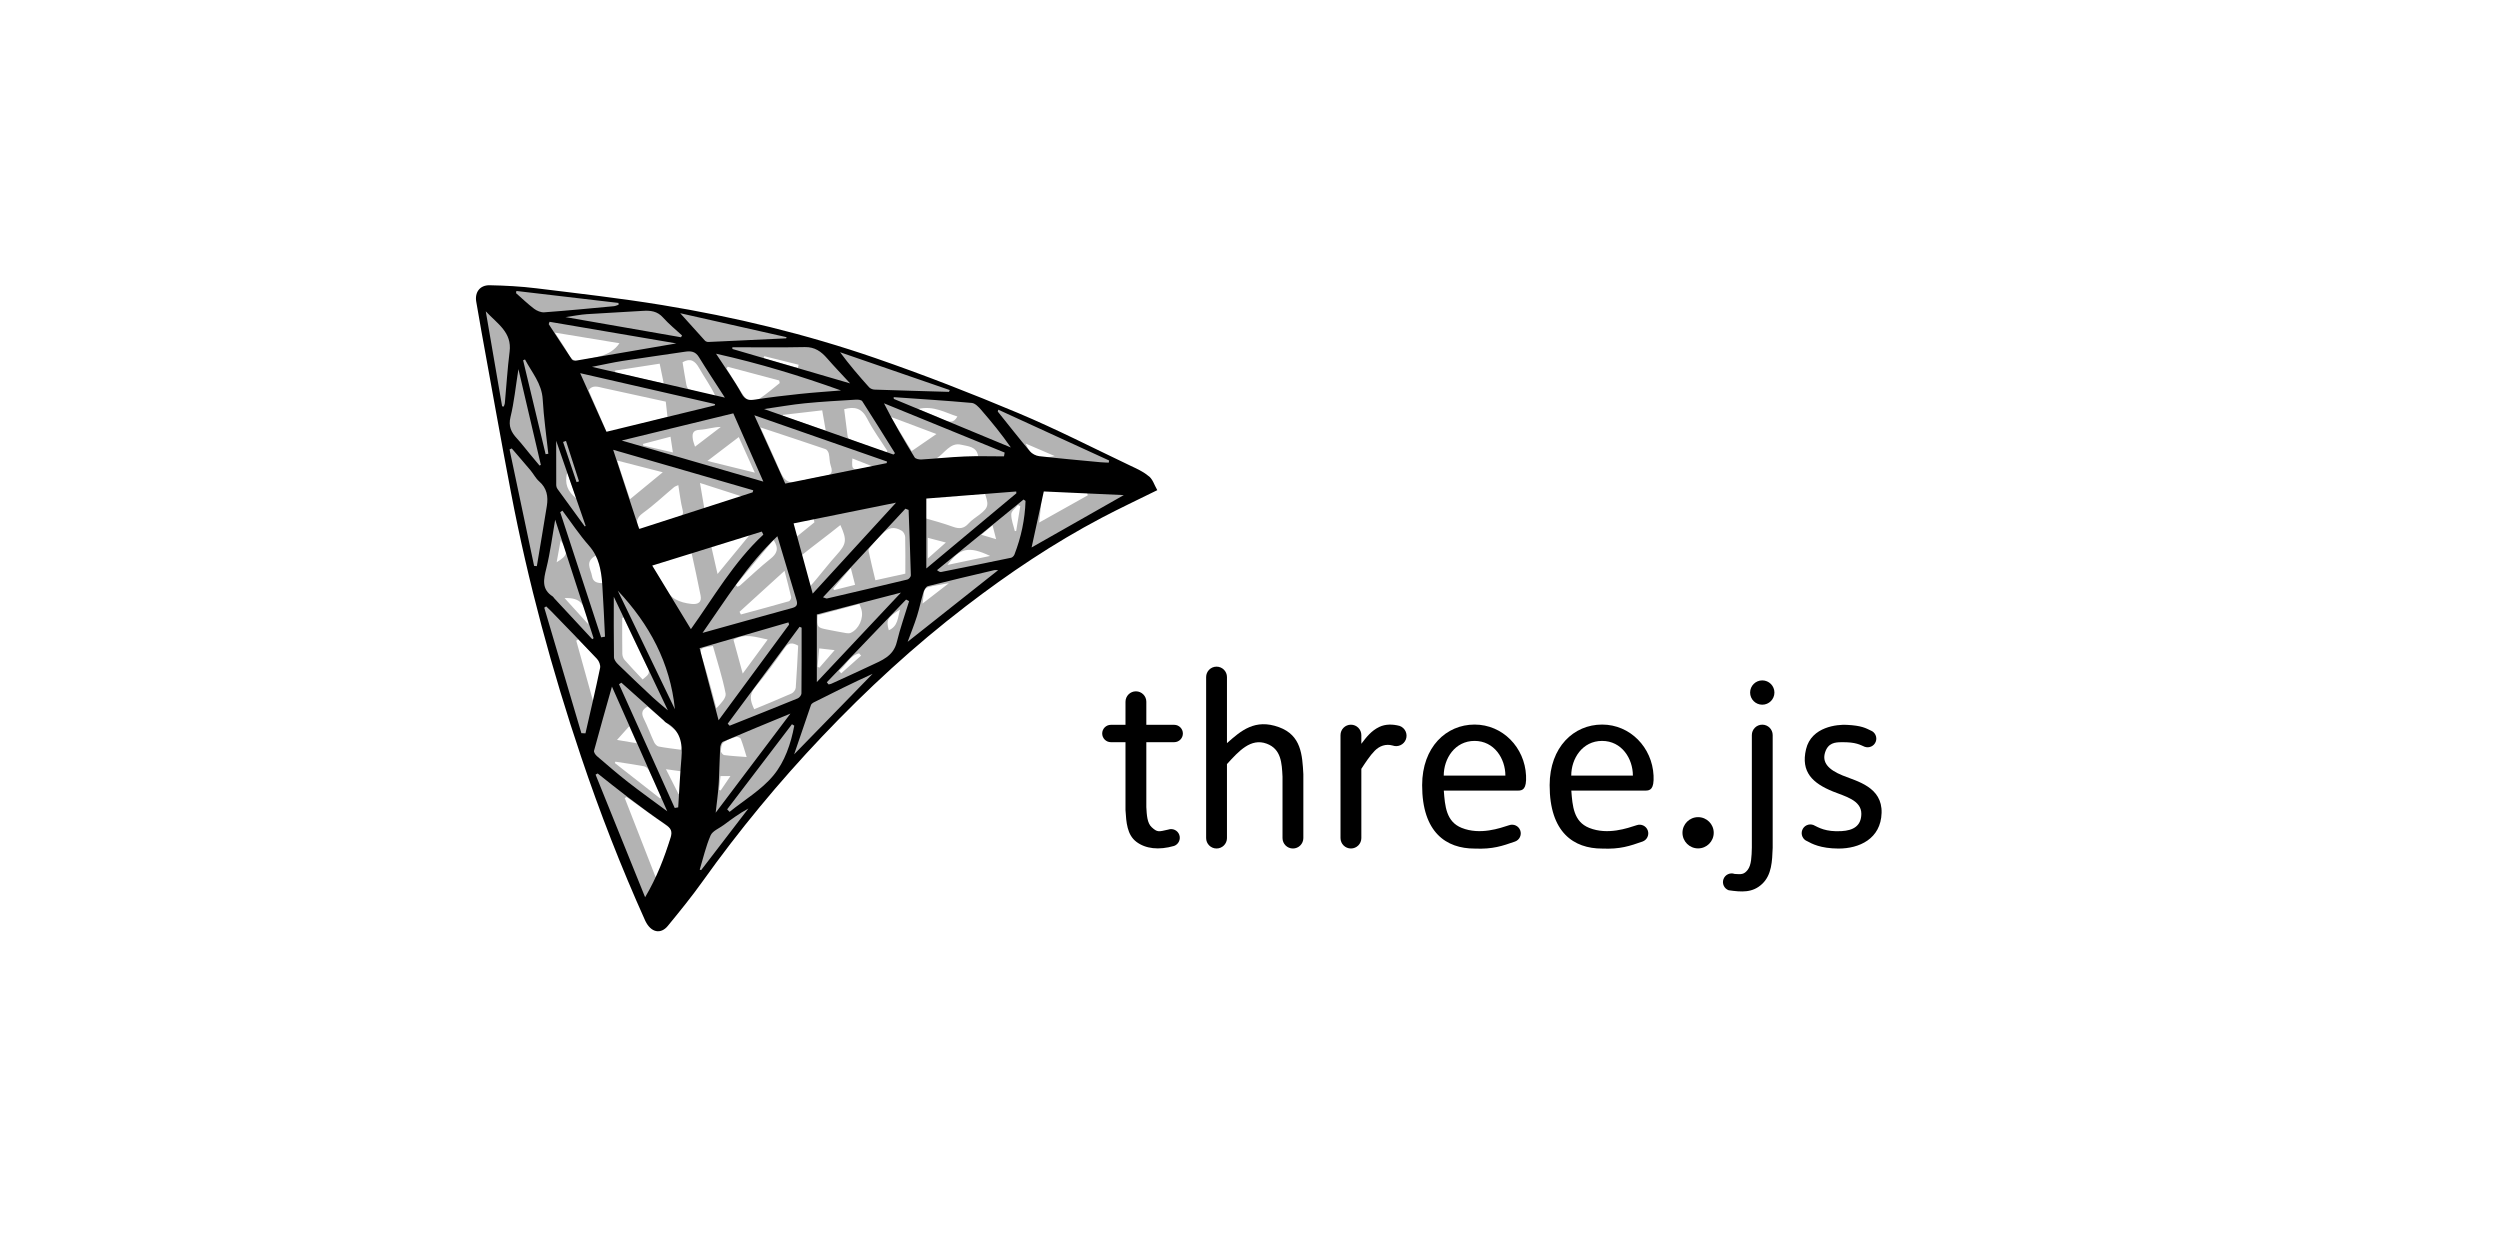 <?xml version="1.0" encoding="utf-8"?>
<!-- Generator: Adobe Illustrator 17.0.0, SVG Export Plug-In . SVG Version: 6.00 Build 0)  -->
<!DOCTYPE svg PUBLIC "-//W3C//DTD SVG 1.1//EN" "http://www.w3.org/Graphics/SVG/1.1/DTD/svg11.dtd">
<svg version="1.1" xmlns="http://www.w3.org/2000/svg" xmlns:xlink="http://www.w3.org/1999/xlink" x="0px" y="0px" width="800px"
	 height="400px" viewBox="0 0 800 400" enable-background="new 0 0 800 400" xml:space="preserve">
<g id="Calque_1">
	<g id="text">
		<path d="M488.335,248.194c-0.423-8.991-7.463-16.334-16.477-16.334s-16.759,7.146-16.772,19.394
			c-0.016,15.179,7.758,20.289,16.772,20.289c5.851,0.255,8.904-0.845,12.962-2.252c1.44-0.524,2.185-2.12,1.66-3.561
			c-0.524-1.44-2.12-2.185-3.561-1.66c-2.875,0.919-9.239,3.235-15.181,0.855c-4.974-1.992-5.347-6.962-5.72-11.932
			c7.909,0,15.819,0,23.728,0C487.264,252.988,488.54,252.553,488.335,248.194z M461.997,248.194c0-5.442,3.564-11.104,9.862-11.104
			s9.862,5.663,9.862,11.104C475.146,248.194,468.571,248.194,461.997,248.194z"/>
		<path d="M529.138,248.194c-0.423-8.991-7.464-16.334-16.477-16.334s-16.759,7.146-16.772,19.394
			c-0.016,15.179,7.758,20.289,16.772,20.289c5.851,0.255,8.904-0.845,12.962-2.252c1.44-0.524,2.184-2.12,1.66-3.561
			c-0.524-1.44-2.12-2.185-3.561-1.66c-2.875,0.919-9.239,3.235-15.181,0.855c-4.974-1.992-5.347-6.962-5.72-11.932
			c7.909,0,15.819,0,23.728,0C528.067,252.988,529.343,252.553,529.138,248.194z M502.799,248.194
			c0-5.442,3.564-11.104,9.862-11.104c6.298,0,9.862,5.663,9.862,11.104C515.948,248.194,509.374,248.194,502.799,248.194z"/>
		<circle cx="543.391" cy="266.488" r="5"/>
		<path d="M567.259,271.296c0-16.352,0-32.705,0-36.069c0-1.839-1.494-3.334-3.334-3.334c-1.839,0-3.334,1.494-3.334,3.334
			c0,3.364,0,19.696,0,36.028c-0.073,2.79-0.145,5.579-1.333,7.101c-1.187,1.519-2.049,1.456-4.185,1.303
			c-1.44-0.524-3.036,0.22-3.561,1.66c-0.524,1.44,0.22,3.036,1.66,3.561c4.027,0.571,7.627,0.917,10.753-2.059
			C566.943,279.948,567.101,275.622,567.259,271.296z"/>
		<circle cx="563.926" cy="221.615" r="3.889"/>
		<path d="M588.276,271.538c6.659,0.032,13.591-3.097,13.835-11.401s-7.818-10.096-12.477-11.987
			c-4.659-1.89-6.595-4.219-5.615-7.353s3.279-3.249,5.108-3.288c4.87-0.103,6.165,0.898,7.565,1.457
			c1.44,0.524,3.036-0.22,3.561-1.66s-0.22-3.036-1.66-3.561c-1.458-0.672-2.742-1.562-7.676-1.796
			c-2.774-0.15-11.251,0.492-12.982,7.799c-1.731,7.308,2.104,10.89,8.644,13.541c3.736,1.515,9.087,2.755,9.05,7.154
			c-0.032,3.807-2.507,5.303-6.354,5.517c-5.101,0.283-7.258-1.128-9.009-1.971c-1.44-0.524-3.036,0.22-3.56,1.66
			s0.22,3.036,1.66,3.561C579.722,269.959,582.533,271.51,588.276,271.538z"/>
		<path d="M445.622,238.563c1.728,0.629,3.643-0.264,4.273-1.992c0.629-1.729-0.264-3.643-1.992-4.273
			c-2.218-0.588-4.505-0.636-6.5,0.307c-2.608,1.233-4.191,3.323-5.774,5.414c0-1.073,0-2.147,0-2.782
			c0-1.839-1.494-3.334-3.334-3.334c-1.839,0-3.334,1.494-3.334,3.334c0,0.635,0.003,29.754,0.003,32.948
			c0,1.839,1.494,3.334,3.334,3.334c1.839,0,3.334-1.494,3.334-3.334c0-3.194-0.001-12.676-0.003-22.159
			c1.399-2.139,2.798-4.278,4.283-5.781C441.454,238.684,443.455,237.961,445.622,238.563z"/>
		<path d="M417.072,247.758c-0.34-6.23-0.68-12.46-7.783-15.056c-7.707-2.817-12.185,1.144-16.663,5.106
			c0.001-8.963,0.003-17.926,0.003-21.148c0-1.839-1.494-3.334-3.334-3.334c-1.839,0-3.334,1.494-3.334,3.334
			c0,3.223,0,48.407,0,51.525c0,1.839,1.494,3.334,3.334,3.334c1.839,0,3.334-1.494,3.334-3.334
			c-0.001-7.891-0.002-15.783-0.003-23.674c3.822-4.205,7.643-8.41,12.704-6.539c4.651,1.719,4.863,6.168,5.075,10.617
			c-0.001,6.532-0.002,13.064-0.003,19.596c0,1.839,1.494,3.334,3.333,3.334c1.839,0,3.334-1.494,3.334-3.334
			C417.07,261.376,417.071,254.567,417.072,247.758z"/>
		<path d="M375.709,270.697c1.44-0.524,2.184-2.12,1.66-3.561c-0.524-1.44-2.12-2.185-3.561-1.66
			c-3.062,0.689-3.425,0.925-5.28-0.777c-1.432-1.313-1.568-3.869-1.704-6.425c0-6.925,0-13.851,0-20.776c2.974,0,5.947,0,8.921,0
			c1.533,0,2.778-1.245,2.778-2.778s-1.245-2.778-2.778-2.778c-2.974,0-5.947,0-8.921,0c0.001-2.764,0.003-5.529,0.003-7.383
			c0-1.839-1.494-3.334-3.334-3.334c-1.839,0-3.334,1.494-3.334,3.334c0,1.854-0.001,4.619-0.003,7.383c-1.559,0-3.117,0-4.676,0
			c-1.533,0-2.778,1.245-2.778,2.778s1.245,2.778,2.778,2.778c1.559,0,3.117,0,4.676,0c0,7.237,0,14.473,0,21.71
			c0.248,3.958,0.495,7.916,3.494,10.184C366.578,271.605,370.805,272.114,375.709,270.697z"/>
	</g>
</g>
<g id="Calque_6">
	<path opacity="0.3" d="M367.033,156.553c-5.977,2.95-8.5,4.535-13.894,7.363c-15.677,8.22-30.331,18-44.378,28.774
		c-16.658,12.777-32.016,26.964-46.426,42.166c-13.706,14.458-27.358,30.822-38.933,47.064c-3.552,4.984-6.416,8.756-10.328,13.466
		c-1.721,2.072-4.283,1.334-5.239-1.101c-6.962-17.745-14.396-34.326-20.708-52.301c-9.369-26.682-16.58-54.013-21.913-81.803
		c-3.443-17.943-6.645-35.932-9.943-53.903c-0.568-3.092-1.078-5.194-1.616-8.292c-0.601-3.462,0.936-5.577,4.565-5.515
		c4.807,0.083,8.633,0.374,13.403,0.961c13.505,1.662,27.043,3.176,40.464,5.377c23.24,3.811,46.124,9.328,68.382,17.028
		c15.391,5.324,30.602,11.245,45.614,17.565c12.451,5.242,22.498,10.447,34.709,16.255c1.645,0.782,3.407,1.516,4.738,2.697
		C366.593,153.3,367.033,154.938,367.033,156.553z M213.046,128.527c-6.667-1.454-13.352-2.901-20.031-4.376
		c-1.687-0.373-3.394-1.074-4.688,0.734c2.003,4.604,3.998,9.188,5.942,13.658c6.585-1.733,12.942-3.407,19.329-5.088
		C213.431,131.965,213.267,130.501,213.046,128.527z M243.332,136.773c2.289,5.078,4.331,9.401,6.192,13.8
		c1.459,3.449,3.035,4.399,6.597,3.538c2.407-0.582,4.786-1.384,7.227-1.696c2.241-0.287,3.412-0.794,2.497-3.349
		c-0.436-1.219-0.333-2.621-0.631-3.904c-0.125-0.539-0.56-1.271-1.02-1.428C257.49,141.443,250.758,139.234,243.332,136.773z
		 M241.35,226.954c4.104-1.712,8.072-3.313,11.977-5.055c0.603-0.269,1.262-1.16,1.311-1.807c0.346-4.546,0.538-9.104,0.77-13.491
		c-1.892-1.016-3.044-1.016-4.238,0.686c-3.047,4.341-6.178,8.645-9.58,12.708C239.669,222.288,240.06,224.272,241.35,226.954z
		 M295.875,158.5c0,2.269-0.141,5.267-0.141,7.244c2.914,0.827,6.38,1.786,9.16,2.806c2.036,0.747,3.544,0.652,5.045-1.034
		c0.976-1.097,2.276-1.914,3.464-2.812c3.259-2.463,2.948-3.33,1.534-7.517C308.658,157.798,302.241,157.882,295.875,158.5z
		 M209.746,280.56c0.238,0.007,0.477,0.014,0.715,0.021c1.577-4.591,3.203-9.167,4.662-13.796c0.163-0.518-0.46-1.542-1.003-1.976
		c-1.679-1.34-3.507-2.492-5.257-3.744c-2.791-1.998-5.566-4.019-8.348-6.03c-0.196,0.12-0.392,0.239-0.588,0.359
		C203.199,263.783,206.473,272.171,209.746,280.56z M289.705,183.567c0-4.077,0.053-7.888-0.049-11.695
		c-0.019-0.694-0.496-1.665-1.063-2.004c-2.435-1.458-4.193-1.148-6.295,0.96c-1.284,1.287-2.499,2.646-3.688,4.022
		c-0.342,0.396-0.76,1.024-0.671,1.446c0.655,3.115,1.429,6.205,2.185,9.383C283.463,184.943,286.503,184.272,289.705,183.567z
		 M208.125,180.5c1.454,1.988,3.154,4.923,4.5,7.313c1.652,3.712,4.853,5.027,8.614,5.439c2.213,0.243,3.39-0.556,2.945-2.716
		c-0.914-4.431-2.004-9.826-3.046-14.342C217.014,177.644,212.553,178.943,208.125,180.5z M268.922,168.014
		c-4.088,3.305-8.815,6.766-12.797,9.986c0.923,3.081,2.084,6.42,3.063,9.688c0.697-0.755,1.628-1.862,2.086-2.41
		c2.128-2.543,4.162-5.168,6.379-7.63C270.872,174.075,271.119,172.862,268.922,168.014z M217.059,155.239
		c-0.524,0.248-1.023,0.373-1.378,0.669c-3.3,2.751-6.43,5.732-9.906,8.234c-2.445,1.76-2.35,3.359-0.763,5.502
		c4.006-1.43,8.009-2.934,12.07-4.264c1.275-0.418,1.727-0.731,1.351-2.217C217.791,160.63,217.517,158.003,217.059,155.239z
		 M177.548,106.434c1.653,2.579,3.104,4.569,4.256,6.719c1.053,1.964,2.123,2.822,4.571,2.142c4.153-1.154,8.774-1.063,11.863-5.457
		C191.381,108.71,184.74,107.618,177.548,106.434z M270.138,130.951c0.357,2.857,0.698,5.728,1.094,8.592
		c0.05,0.36,0.313,0.878,0.605,0.989c3.882,1.475,7.786,2.89,11.685,4.321c0.151-0.178,0.301-0.357,0.452-0.535
		c-2.19-3.445-4.655-6.751-6.489-10.377C275.783,130.578,273.428,130.01,270.138,130.951z M249.515,122.579
		c-0.062-0.276-0.123-0.553-0.185-0.829c-5.492-1.465-10.984-2.93-16.475-4.394c-0.122,0.206-0.245,0.412-0.367,0.618
		c1.685,2.683,3.386,5.356,5.051,8.05c1.454,2.353,3.307,2.995,5.58,1.499C245.364,126.045,247.392,124.24,249.515,122.579z
		 M274.995,193.275c-4.565,1.234-8.994,2.43-13.362,3.61c-0.202,3.92-0.204,3.926,3.303,4.617c1.945,0.383,3.893,0.761,5.847,1.093
		c0.466,0.079,1.025,0.103,1.439-0.08c2.6-1.146,4.232-4.736,3.436-7.467C275.499,194.503,275.261,193.98,274.995,193.275z
		 M236.652,195.772c0.144,0.287,0.287,0.573,0.431,0.86c5.133-1.397,10.271-2.774,15.385-4.238c0.347-0.099,0.789-0.921,0.705-1.3
		c-0.597-2.675-1.321-5.321-2.121-8.429C245.991,187.272,241.322,191.522,236.652,195.772z M207.235,226.103
		c-1.889,0.984-2.075,2.173-1.214,3.9c1.211,2.426,2.127,4.999,3.273,7.46c0.275,0.59,0.899,1.309,1.469,1.42
		c2.388,0.463,4.816,0.717,7.297,1.058c0.356-2.833-0.177-4.866-2.234-6.509C212.92,231.109,210.156,228.61,207.235,226.103z
		 M201.594,159.754c3.548-2.918,6.818-5.608,10.491-8.628c-5.008-1.286-9.614-2.469-14.619-3.755
		C198.907,151.696,200.152,155.43,201.594,159.754z M228.128,206.712c-4.501,0.687-4.46,0.7-3.146,4.747
		c0.991,3.052,1.817,6.158,2.686,9.249c0.554,1.97,1.053,3.956,1.576,5.934c1.464-1.554,3.22-3.336,2.951-4.726
		C231.198,216.77,229.534,211.752,228.128,206.712z M226.376,147.503c5.3,1.306,10.007,2.466,15.161,3.736
		c-1.814-4.025-3.42-7.587-5.128-11.378C233.009,142.451,229.887,144.828,226.376,147.503z M199.558,197.57
		c-0.149,0.05-0.298,0.099-0.448,0.149c0,3.826-0.035,7.654,0.033,11.479c0.012,0.671,0.289,1.479,0.725,1.977
		c1.86,2.127,3.826,4.161,5.775,6.253c1.349-1.203,2.646-1.752,1.676-3.672C204.621,208.417,202.131,202.973,199.558,197.57z
		 M333.688,156.375c-0.383,2.912-0.737,7.548-1.172,10.851c5.401-3.024,10.48-5.868,15.559-8.712
		c-0.043-0.183-0.281-1.268-0.324-1.451C343.078,157.063,338.553,156.375,333.688,156.375z M234.708,204.708
		c0.957,3.501,1.899,6.946,2.963,10.836c2.786-3.795,5.279-7.191,7.997-10.893C241.803,203.872,238.443,202.549,234.708,204.708z
		 M189.707,224.086c0.261-0.009,0.523-0.019,0.784-0.028c0.66-3.711,1.334-7.421,1.959-11.138c0.055-0.33-0.101-0.811-0.334-1.057
		c-2.311-2.451-4.659-4.868-6.997-7.294c-0.239,0.146-0.478,0.291-0.716,0.437C186.17,211.366,187.938,217.726,189.707,224.086z
		 M218.423,115.918c0.4,2.433,0.75,4.796,1.203,7.139c0.11,0.57,0.457,1.426,0.876,1.552c2.805,0.847,5.66,1.531,8.498,2.269
		c-1.548-3.348-3.602-6.125-5.284-9.111C222.405,115.437,220.937,114.49,218.423,115.918z M299.659,138.892
		c-5.113-1.926-9.616-3.621-14.618-5.505c2.416,3.956,4.519,7.4,6.692,10.957C294.339,142.551,296.755,140.89,299.659,138.892z
		 M211.213,255.488c0.171-0.19,0.342-0.38,0.513-0.57c-1.353-2.826-2.665-5.673-4.093-8.46c-0.281-0.549-0.958-1.14-1.54-1.249
		c-3.037-0.573-6.103-0.997-9.159-1.472c-0.068,0.141-0.136,0.282-0.204,0.423C201.558,247.935,206.386,251.711,211.213,255.488z
		 M227.5,174.375c0.68,3.028,1.489,6.538,2.11,9.305c3.261-3.944,7.387-9.007,10.89-13.243
		C236.286,171.662,231.361,173.253,227.5,174.375z M223.998,154.55c0.511,3.004,0.934,5.493,1.382,8.128
		c3.94-1.218,7.777-2.404,12.179-3.765C232.771,157.373,228.614,156.035,223.998,154.55z M196.865,118.584
		c-0.007,0.208-0.015,0.417-0.022,0.625c5.048,1.139,10.095,2.277,15.556,3.509c-0.462-2.247-0.864-4.2-1.304-6.342
		C206.13,117.147,201.498,117.866,196.865,118.584z M264.242,137.818c-0.423-2.42-0.783-4.472-1.139-6.51
		c-4.369,0.506-8.478,0.982-12.587,1.458c0.003,0.124,0.006,0.248,0.009,0.372C254.966,134.653,259.407,136.168,264.242,137.818z
		 M247.545,172.772c-4.133,4.943-8.106,9.696-12.08,14.449c0.177,0.179,0.354,0.357,0.532,0.536
		c0.263-0.121,0.573-0.188,0.781-0.372c3.235-2.851,6.348-5.857,9.723-8.529C248.562,177.224,249.403,175.656,247.545,172.772z
		 M238.93,242.249c-0.679-2.173-1.182-4.04-1.886-5.829c-0.146-0.371-1.13-0.745-1.566-0.607c-1.395,0.442-2.873,0.919-3.998,1.795
		c-0.619,0.482-0.744,1.783-0.792,2.731c-0.022,0.429,0.64,1.23,1.068,1.287C234.012,241.925,236.293,242.041,238.93,242.249z
		 M299.563,146.769c4.448-0.235,8.896-0.47,13.437-0.709c-0.355-3.265-3.414-3.247-5.372-3.737
		C304.026,141.422,302.264,145.14,299.563,146.769z M316.842,177.902c-6.845-3.236-9.696-2.563-13.663,2.879
		C307.668,179.835,311.915,178.94,316.842,177.902z M191.224,177.513c-4.433,1.998-2.141,4.547-1.778,6.831
		c0.295,1.859,1.501,2.291,3.584,2.263C192.416,183.517,191.844,180.634,191.224,177.513z M222.403,142.94
		c2.949-2.255,5.604-4.286,8.259-6.317c-2.43,0.039-4.574,0.797-6.751,0.912c-2.422,0.128-2.431,1.452-2.182,3.14
		C221.824,141.318,222.097,141.934,222.403,142.94z M205.764,142.053c0.022,0.174,0.044,0.348,0.066,0.522
		c3.063,0.709,6.127,1.417,9.492,2.196c-0.28-1.854-0.511-3.382-0.759-5.023C211.576,140.53,208.67,141.291,205.764,142.053z
		 M306.37,133.278c-3.895-1.187-7.556-3.581-12.594-2.403c3.052,1.276,5.575,2.224,7.999,3.38
		C303.596,135.125,305.169,135.523,306.37,133.278z M180.658,191.381c2.556,2.817,4.846,5.341,7.567,8.34
		C187.361,193.07,185.699,191.231,180.658,191.381z M266.634,188.391c0.093,0.143,0.186,0.287,0.28,0.43
		c2.236-0.558,4.471-1.116,6.71-1.675c-0.458-1.799-0.853-3.353-1.369-5.384C270.162,184.231,268.398,186.311,266.634,188.391z
		 M295.203,193.147c3.097-2.394,5.771-4.461,8.445-6.528C294.249,188.355,296.18,187.176,295.203,193.147z M302.676,173.608
		c-2.263-0.592-4.026-1.054-5.757-1.507c0,2.467,0,4.426,0,6.602C298.87,176.976,300.567,175.474,302.676,173.608z M213.107,246.148
		c1.47,2.911,2.739,5.423,4.008,7.935c0.169-0.046,0.338-0.092,0.506-0.138c0.184-2.372,0.367-4.744,0.55-7.1
		C216.41,246.603,214.956,246.403,213.107,246.148z M261.625,213.359c0.191,0.103,0.381,0.206,0.572,0.31
		c1.517-1.746,3.035-3.492,4.887-5.624c-1.94-0.22-3.359-0.381-4.944-0.561C261.952,209.632,261.788,211.496,261.625,213.359z
		 M197.441,236.774c2.234,0.375,4.11,0.691,6.372,1.071c-0.932-2.079-1.642-3.662-2.447-5.459
		C200,233.914,198.878,235.168,197.441,236.774z M337.547,145.951c-3.315-1.424-6.184-2.656-9.337-4.01
		C329.912,146.136,332.062,147.069,337.547,145.951z M326.486,161.97c-0.253-0.122-0.506-0.245-0.759-0.367
		c-0.751,0.977-2.101,1.94-2.123,2.934c-0.041,1.792,0.713,3.603,1.134,5.405c0.146-0.007,0.292-0.014,0.438-0.022
		C325.613,167.271,326.049,164.62,326.486,161.97z M284.413,201.692c3.002-1.352,2.823-3.996,3.614-6.672
		C283.904,197.672,283.531,198.392,284.413,201.692z M260.615,167.147c-0.067-0.212-0.235-1.31-0.302-1.522
		c-1.893,0.422-4.757,1.091-6.875,1.563c0.171,0.741,0.78,3.047,1.188,4.813C256.608,170.42,258.961,168.464,260.615,167.147z
		 M279.277,149.279c-2.543-1.004-4.49-1.772-6.514-2.571C272.494,150.726,272.494,150.726,279.277,149.279z M178.127,179.923
		c3.656-2.255,3.798-3.137,1.285-7.051C178.973,175.281,178.587,177.396,178.127,179.923z M268.463,214.641
		c0.244,0.273,0.488,0.547,0.732,0.82c2.117-1.887,4.234-3.775,6.351-5.662c-0.211-0.244-0.422-0.488-0.633-0.732
		C271.843,209.826,270.74,212.935,268.463,214.641z M184.513,159.589c-1.104-3.073-1.986-5.531-3.025-8.423
		C180.61,154.77,181.544,157.208,184.513,159.589z M318.758,172.535c-0.45-1.745-0.77-2.988-1.141-4.429
		c-1.332,1.109-2.332,1.942-3.619,3.014C315.608,171.6,316.917,171.988,318.758,172.535z M255.316,117.749
		c0.082-0.345,0.164-0.69,0.246-1.035c-3.67-0.914-7.339-1.828-11.009-2.743c-0.058,0.24-0.116,0.48-0.174,0.72
		C248.025,115.711,251.671,116.73,255.316,117.749z M230.102,252.768c0.17,0.061,0.341,0.122,0.511,0.183
		c0.962-1.417,1.924-2.835,3.124-4.604c-1.373,0-2.219,0-3.168,0C230.408,249.865,230.255,251.317,230.102,252.768z"/>
</g>
<g id="Calque_2">
	<path d="M370.333,156.853c-6.187,3.061-12.244,5.907-17.845,8.865c-15.432,8.148-29.577,17.65-43.426,28.273
		c-16.591,12.725-31.649,26.598-46.013,41.731c-13.774,14.511-26.607,30.039-38.237,46.345c-3.506,4.916-7.233,9.49-11.117,14.233
		c-2.205,2.693-5.343,2.236-7.201-1.627c-7.734-17.178-14.555-34.714-20.561-52.564c-9.311-27.676-16.933-55.81-22.42-84.497
		c-3.277-17.133-6.307-34.312-9.437-51.473c-0.579-3.174-1.098-6.36-1.666-9.536c-0.542-3.033,1.119-5.386,4.3-5.323
		c4.973,0.098,9.967,0.367,14.902,0.972c13.423,1.646,26.874,3.175,40.216,5.355c23.243,3.8,46.125,9.324,68.385,17.014
		c15.393,5.318,30.598,11.253,45.616,17.559c12.226,5.134,24.056,11.214,36.044,16.912c1.87,0.889,3.828,1.754,5.403,3.047
		C368.875,153.125,369.338,155.174,370.333,156.853z M240.847,157.549c0.063-0.219,0.126-0.438,0.189-0.657
		c-14.766-4.271-29.533-8.542-44.822-12.964c2.976,9.074,5.67,17.291,8.312,25.346C216.862,165.292,228.854,161.421,240.847,157.549
		z M234.655,132.27c-11.938,2.908-23.632,5.756-35.711,8.698c15.3,4.438,30.044,8.714,45.329,13.148
		C241.004,146.69,237.901,139.641,234.655,132.27z M244.266,171.082c-0.162-0.327-0.323-0.653-0.485-0.98
		c-11.668,3.62-23.336,7.24-35.07,10.881c4.295,7.061,8.308,13.659,12.374,20.342C228.457,191.019,234.799,179.867,244.266,171.082z
		 M283.732,148.2c0.041-0.168,0.081-0.337,0.122-0.505c-13.997-4.881-27.995-9.763-42.473-14.811
		c3.558,7.861,6.781,14.981,9.897,21.864C262.179,152.549,272.956,150.375,283.732,148.2z M248.759,171.587
		c-9.719,9.212-16.404,20.154-23.946,30.935c9.931-2.764,19.362-5.41,28.808-7.999c1.564-0.429,1.624-1.317,1.233-2.609
		C252.852,185.297,250.88,178.671,248.759,171.587z M286.73,160.851c-10.748,2.176-21.478,4.348-32.781,6.636
		c2.138,7.856,4.164,15.3,6.116,22.474C268.917,180.298,277.742,170.664,286.73,160.851z M194.051,138.17
		c11.644-2.836,23.152-5.639,34.66-8.442c0.041-0.14,0.082-0.28,0.122-0.42c-14.198-3.253-28.396-6.506-43.183-9.894
		C188.687,126.195,191.372,132.189,194.051,138.17z M252.501,199.875c-0.063-0.237-0.126-0.474-0.189-0.711
		c-9.592,2.783-19.184,5.567-28.44,8.252c2.091,7.941,4.099,15.569,6.076,23.078C237.343,220.453,244.922,210.164,252.501,199.875z
		 M206.438,287.12c3.785-6.409,6.129-12.639,8.145-19.039c0.661-2.099,0.089-3.092-1.59-4.235
		c-4.034-2.745-7.962-5.652-11.862-8.587c-3.343-2.516-6.588-5.163-9.876-7.752c-0.223,0.123-0.446,0.247-0.669,0.37
		C195.806,260.801,201.027,273.725,206.438,287.12z M263.36,191.131c0.907,0.306,1.078,0.43,1.212,0.399
		c8.604-2.006,17.21-4.008,25.797-6.085c0.464-0.112,1.114-0.875,1.102-1.32c-0.184-6.985-0.462-13.968-0.719-20.952
		c-0.342-0.13-0.683-0.26-1.025-0.39C281.013,172.151,272.299,181.52,263.36,191.131z M325.243,157.851
		c-0.018-0.192-0.036-0.384-0.054-0.576c-9.688,0.761-19.377,1.522-28.766,2.26c0,7.778,0,15.016,0,22.371
		C306.238,173.713,315.741,165.782,325.243,157.851z M213.528,259.62c-6.198-13.972-12.062-27.191-17.705-39.911
		c-1.852,6.562-3.847,13.528-5.731,20.524c-0.126,0.469,0.452,1.318,0.928,1.727c3.271,2.811,6.534,5.639,9.932,8.292
		C204.903,253.338,208.988,256.252,213.528,259.62z M244.492,130.892c14.294,5.026,27.855,9.794,41.417,14.563
		c0.161-0.142,0.322-0.284,0.483-0.426c-3.472-5.556-6.916-11.129-10.467-16.633c-0.275-0.426-1.308-0.551-1.969-0.511
		c-5.463,0.335-10.933,0.629-16.379,1.166C253.403,129.462,249.262,130.208,244.492,130.892z M256.516,200.843
		c-0.221-0.088-0.443-0.176-0.664-0.264c-7.662,10.331-15.324,20.662-22.986,30.993c0.207,0.219,0.413,0.437,0.62,0.656
		c7.266-2.901,14.541-5.781,21.782-8.744c0.541-0.221,1.189-1.034,1.195-1.578C256.543,214.885,256.516,207.864,256.516,200.843z
		 M261.388,196.622c0,7.388,0,14.541,0,21.64c8.738-9.293,17.583-18.7,26.921-28.63C278.96,192.059,270.276,194.314,261.388,196.622
		z M186.037,234.611c0.437,0.02,0.874,0.04,1.311,0.061c1.585-6.971,3.226-13.931,4.683-20.929c0.183-0.879-0.336-2.213-0.987-2.908
		c-4.829-5.151-9.773-10.194-14.685-15.266c-0.509-0.525-1.051-1.017-1.577-1.525c-0.206,0.135-0.412,0.27-0.617,0.406
		C178.121,207.836,182.079,221.224,186.037,234.611z M189.431,117.39c14.493,3.356,28.255,6.542,42.532,9.848
		c-2.936-4.561-5.708-8.738-8.333-13.004c-1.115-1.812-2.587-1.963-4.428-1.684c-6.625,1.003-13.266,1.897-19.886,2.928
		C196.2,115.963,193.119,116.669,189.431,117.39z M321.278,146.035c0.071-0.404,0.142-0.807,0.213-1.211
		c-12.871-5.256-25.743-10.512-38.614-15.767c3.113,6.17,6.395,11.775,9.802,17.302c0.305,0.494,1.435,0.718,2.159,0.676
		c4.633-0.272,9.254-0.775,13.889-0.964C312.905,145.901,317.094,146.035,321.278,146.035z M198.84,218.46
		c-0.251,0.166-0.503,0.331-0.754,0.497c5.942,13.197,11.883,26.393,17.825,39.59c0.371-0.064,0.743-0.129,1.114-0.193
		c0.336-5.258,0.577-10.524,1.036-15.771c0.417-4.769-0.352-8.893-4.99-11.398c-0.281-0.152-0.469-0.468-0.717-0.689
		C207.851,226.483,203.345,222.472,198.84,218.46z M229.133,113.183c3,4.62,5.841,8.553,8.17,12.769
		c1.157,2.095,2.352,2.22,4.364,1.908c4.741-0.734,9.51-1.302,14.282-1.804c4.382-0.461,8.782-0.747,13.174-1.111
		C256.145,120.296,243.059,116.288,229.133,113.183z M328.171,160.294c-0.213-0.148-0.426-0.297-0.639-0.445
		c-9.23,7.531-18.461,15.061-27.691,22.592c0.731,0.591,1.068,0.646,1.382,0.583c7.45-1.497,14.901-2.993,22.339-4.548
		c0.418-0.087,0.9-0.611,1.067-1.041C326.764,171.914,327.985,166.205,328.171,160.294z M252.949,228.343
		c-7.383,3.054-14.527,5.975-21.62,9.014c-0.497,0.213-0.845,1.281-0.882,1.972c-0.212,3.897-0.228,7.805-0.471,11.7
		c-0.182,2.911-0.608,5.807-0.962,9.043C237.08,249.379,244.915,238.993,252.949,228.343z M330.111,175.186
		c9.455-5.368,19.234-10.921,29.505-16.752c-9.017-0.41-17.462-0.795-25.605-1.166C332.632,163.605,331.353,169.481,330.111,175.186
		z M175.854,102.974c-0.089,0.249-0.178,0.499-0.267,0.748c2.467,3.779,4.919,7.569,7.433,11.316
		c0.192,0.286,0.861,0.439,1.26,0.371c10.573-1.791,21.14-3.619,32.153-5.518C202.702,107.551,189.278,105.262,175.854,102.974z
		 M189.528,204.547c0.14-0.109,0.281-0.218,0.421-0.327c-4.102-12.655-8.205-25.311-12.293-37.921
		c-0.905,5.153-1.558,10.423-2.823,15.541c-0.878,3.554-1.633,6.687,2.052,9.037c0.199,0.127,0.304,0.392,0.473,0.574
		C181.413,195.818,185.47,200.183,189.528,204.547z M170.914,181.086c0.293,0.029,0.586,0.057,0.879,0.086
		c1.07-6.424,2.17-12.843,3.197-19.274c0.477-2.99,0.035-5.693-2.46-7.857c-1.099-0.953-1.786-2.367-2.739-3.505
		c-1.981-2.368-4.015-4.693-6.027-7.035c-0.237,0.106-0.474,0.212-0.711,0.317C165.673,156.24,168.294,168.663,170.914,181.086z
		 M285.962,127.088c0.02,0.19,0.041,0.379,0.061,0.569c12.483,5.179,24.966,10.357,37.449,15.536
		c-2.942-4.248-6.175-8.197-9.518-12.051c-0.803-0.926-1.919-2.106-2.979-2.202C302.649,128.19,294.302,127.675,285.962,127.088z
		 M319.417,182.449c-0.529,0-0.943-0.077-1.318,0.011c-7.063,1.665-14.131,3.31-21.162,5.101c-0.621,0.158-1.208,1.229-1.44,1.989
		c-0.772,2.522-1.273,5.128-2.071,7.641c-0.869,2.735-1.953,5.401-2.977,8.186C300.18,197.676,309.726,190.12,319.417,182.449z
		 M264.581,218.328c0.189,0.23,0.378,0.461,0.567,0.691c0.297-0.073,0.614-0.1,0.886-0.225c4.189-1.917,8.389-3.811,12.552-5.783
		c3.526-1.67,7.278-2.966,8.387-7.538c1.073-4.425,2.606-8.738,3.937-13.1c-0.322-0.172-0.645-0.343-0.967-0.515
		C281.488,200.681,273.035,209.505,264.581,218.328z M319.446,131.096c-0.054,0.201-0.108,0.402-0.163,0.603
		c3.415,4.253,6.776,8.551,10.291,12.719c0.676,0.801,1.919,1.439,2.967,1.558c6.51,0.741,13.038,1.318,19.561,1.935
		c0.893,0.085,1.793,0.095,2.69,0.139c0.043-0.23,0.087-0.459,0.13-0.689C343.098,141.94,331.272,136.518,319.446,131.096z
		 M196.413,190.959c0,6.088-0.042,12.718,0.057,19.346c0.011,0.76,0.663,1.654,1.261,2.237c3.684,3.59,7.42,7.128,11.178,10.641
		c1.399,1.308,2.905,2.502,4.812,4.132C207.673,214.611,201.9,202.485,196.413,190.959z M179.974,163.409
		c-0.235,0.163-0.47,0.326-0.705,0.489c4.366,13.352,8.731,26.703,13.097,40.055c0.411-0.072,0.821-0.145,1.232-0.217
		c-0.28-5.507-0.489-11.019-0.863-16.52c-0.31-4.551-0.997-8.913-4.268-12.614C185.374,171.101,182.785,167.157,179.974,163.409z
		 M272.042,122.688c-2.773-3.008-5.122-5.443-7.338-7.994c-1.92-2.211-3.979-3.695-7.164-3.628
		c-7.727,0.164-15.459,0.053-23.19,0.053c0.005,0.185,0.01,0.37,0.016,0.555C246.68,115.274,258.994,118.874,272.042,122.688z
		 M303.677,125.397c0.082-0.192,0.163-0.384,0.245-0.576c-11.698-4.036-23.396-8.071-35.095-12.107
		c2.975,4.038,6.089,7.65,9.271,11.201c0.387,0.432,1.135,0.739,1.728,0.76C287.776,124.95,295.726,125.166,303.677,125.397z
		 M217.917,107.923c0.114-0.189,0.228-0.378,0.343-0.567c-2.041-1.899-4.233-3.664-6.08-5.736c-1.835-2.059-3.991-2.309-6.486-2.141
		c-5.968,0.401-11.947,0.648-17.915,1.053c-2.071,0.14-4.123,0.56-6.816,0.942C193.778,103.71,205.847,105.816,217.917,107.923z
		 M254.127,241.38c8.427-8.648,16.764-17.203,25.1-25.758c-6.395,2.904-12.661,6.035-18.914,9.189
		c-0.329,0.166-0.696,0.487-0.81,0.818C257.701,230.834,255.937,236.053,254.127,241.38z M251.567,108.271
		c0.047-0.124,0.094-0.249,0.141-0.373c-11.471-2.585-22.943-5.17-34.045-7.672c2.611,2.907,5.245,5.862,7.918,8.781
		c0.241,0.263,0.734,0.441,1.099,0.424C234.977,109.064,243.272,108.664,251.567,108.271z M232.686,258.989
		c0.26,0.269,0.521,0.538,0.781,0.807c4.745-3.826,10.218-7.049,14.026-11.651c3.621-4.375,5.602-10.151,6.671-15.934
		c-0.246-0.152-0.491-0.303-0.737-0.455C246.513,240.834,239.599,249.911,232.686,258.989z M165.896,118.119
		c-0.891,5.628-1.374,10.586-2.545,15.374c-0.725,2.966,0.265,4.841,2.062,6.805c1.446,1.581,2.747,3.293,4.117,4.943
		c1.037,1.25,2.081,2.494,3.122,3.74c0.139-0.07,0.278-0.14,0.417-0.21C170.726,138.761,168.383,128.75,165.896,118.119z
		 M160.677,130.02c0.173,0.027,0.347,0.054,0.52,0.081c0.119-0.348,0.314-0.69,0.347-1.046c0.508-5.509,0.836-11.041,1.531-16.526
		c0.784-6.186-3.829-8.845-7.633-12.911C157.269,110.229,158.973,120.124,160.677,130.02z M165.249,93.109
		c-0.041,0.23-0.082,0.461-0.124,0.691c1.914,1.681,3.751,3.466,5.779,4.997c0.887,0.67,2.195,1.222,3.261,1.143
		c7.437-0.547,14.862-1.267,22.288-1.957c0.508-0.047,0.998-0.303,1.496-0.461c-0.012-0.194-0.023-0.387-0.035-0.581
		C187.026,95.664,176.138,94.386,165.249,93.109z M215.975,226.964c-1.503-14.871-8.191-27.241-18.292-37.964
		C203.781,201.654,209.878,214.309,215.975,226.964z M177.977,141.053c0,4.304-0.009,9.271,0.017,14.237
		c0.002,0.389,0.154,0.839,0.382,1.155c2.905,4.019,5.837,8.018,8.762,12.023c0.091-0.06,0.182-0.12,0.272-0.18
		C184.189,158.987,180.967,149.686,177.977,141.053z M167.999,115.025c-0.201,0.089-0.402,0.177-0.603,0.266
		c2.4,10.017,4.8,20.034,7.2,30.051c0.289-0.044,0.577-0.089,0.866-0.133c-0.621-5.799-1.466-11.585-1.795-17.4
		C173.376,122.682,170.151,119.155,167.999,115.025z M223.906,278.308c0.158,0.039,0.315,0.078,0.473,0.118
		c5.037-6.567,10.074-13.134,15.111-19.702c-2.859,1.538-5.398,3.41-7.929,5.294c-1.441,1.073-3.541,1.873-4.168,3.309
		C225.866,270.828,225.024,274.628,223.906,278.308z M181.119,141.099c-0.312,0.109-0.624,0.219-0.936,0.328
		c1.44,4.288,2.881,8.576,4.321,12.864c0.261-0.086,0.522-0.172,0.783-0.258C183.897,149.722,182.508,145.411,181.119,141.099z"/>
</g>
</svg>
